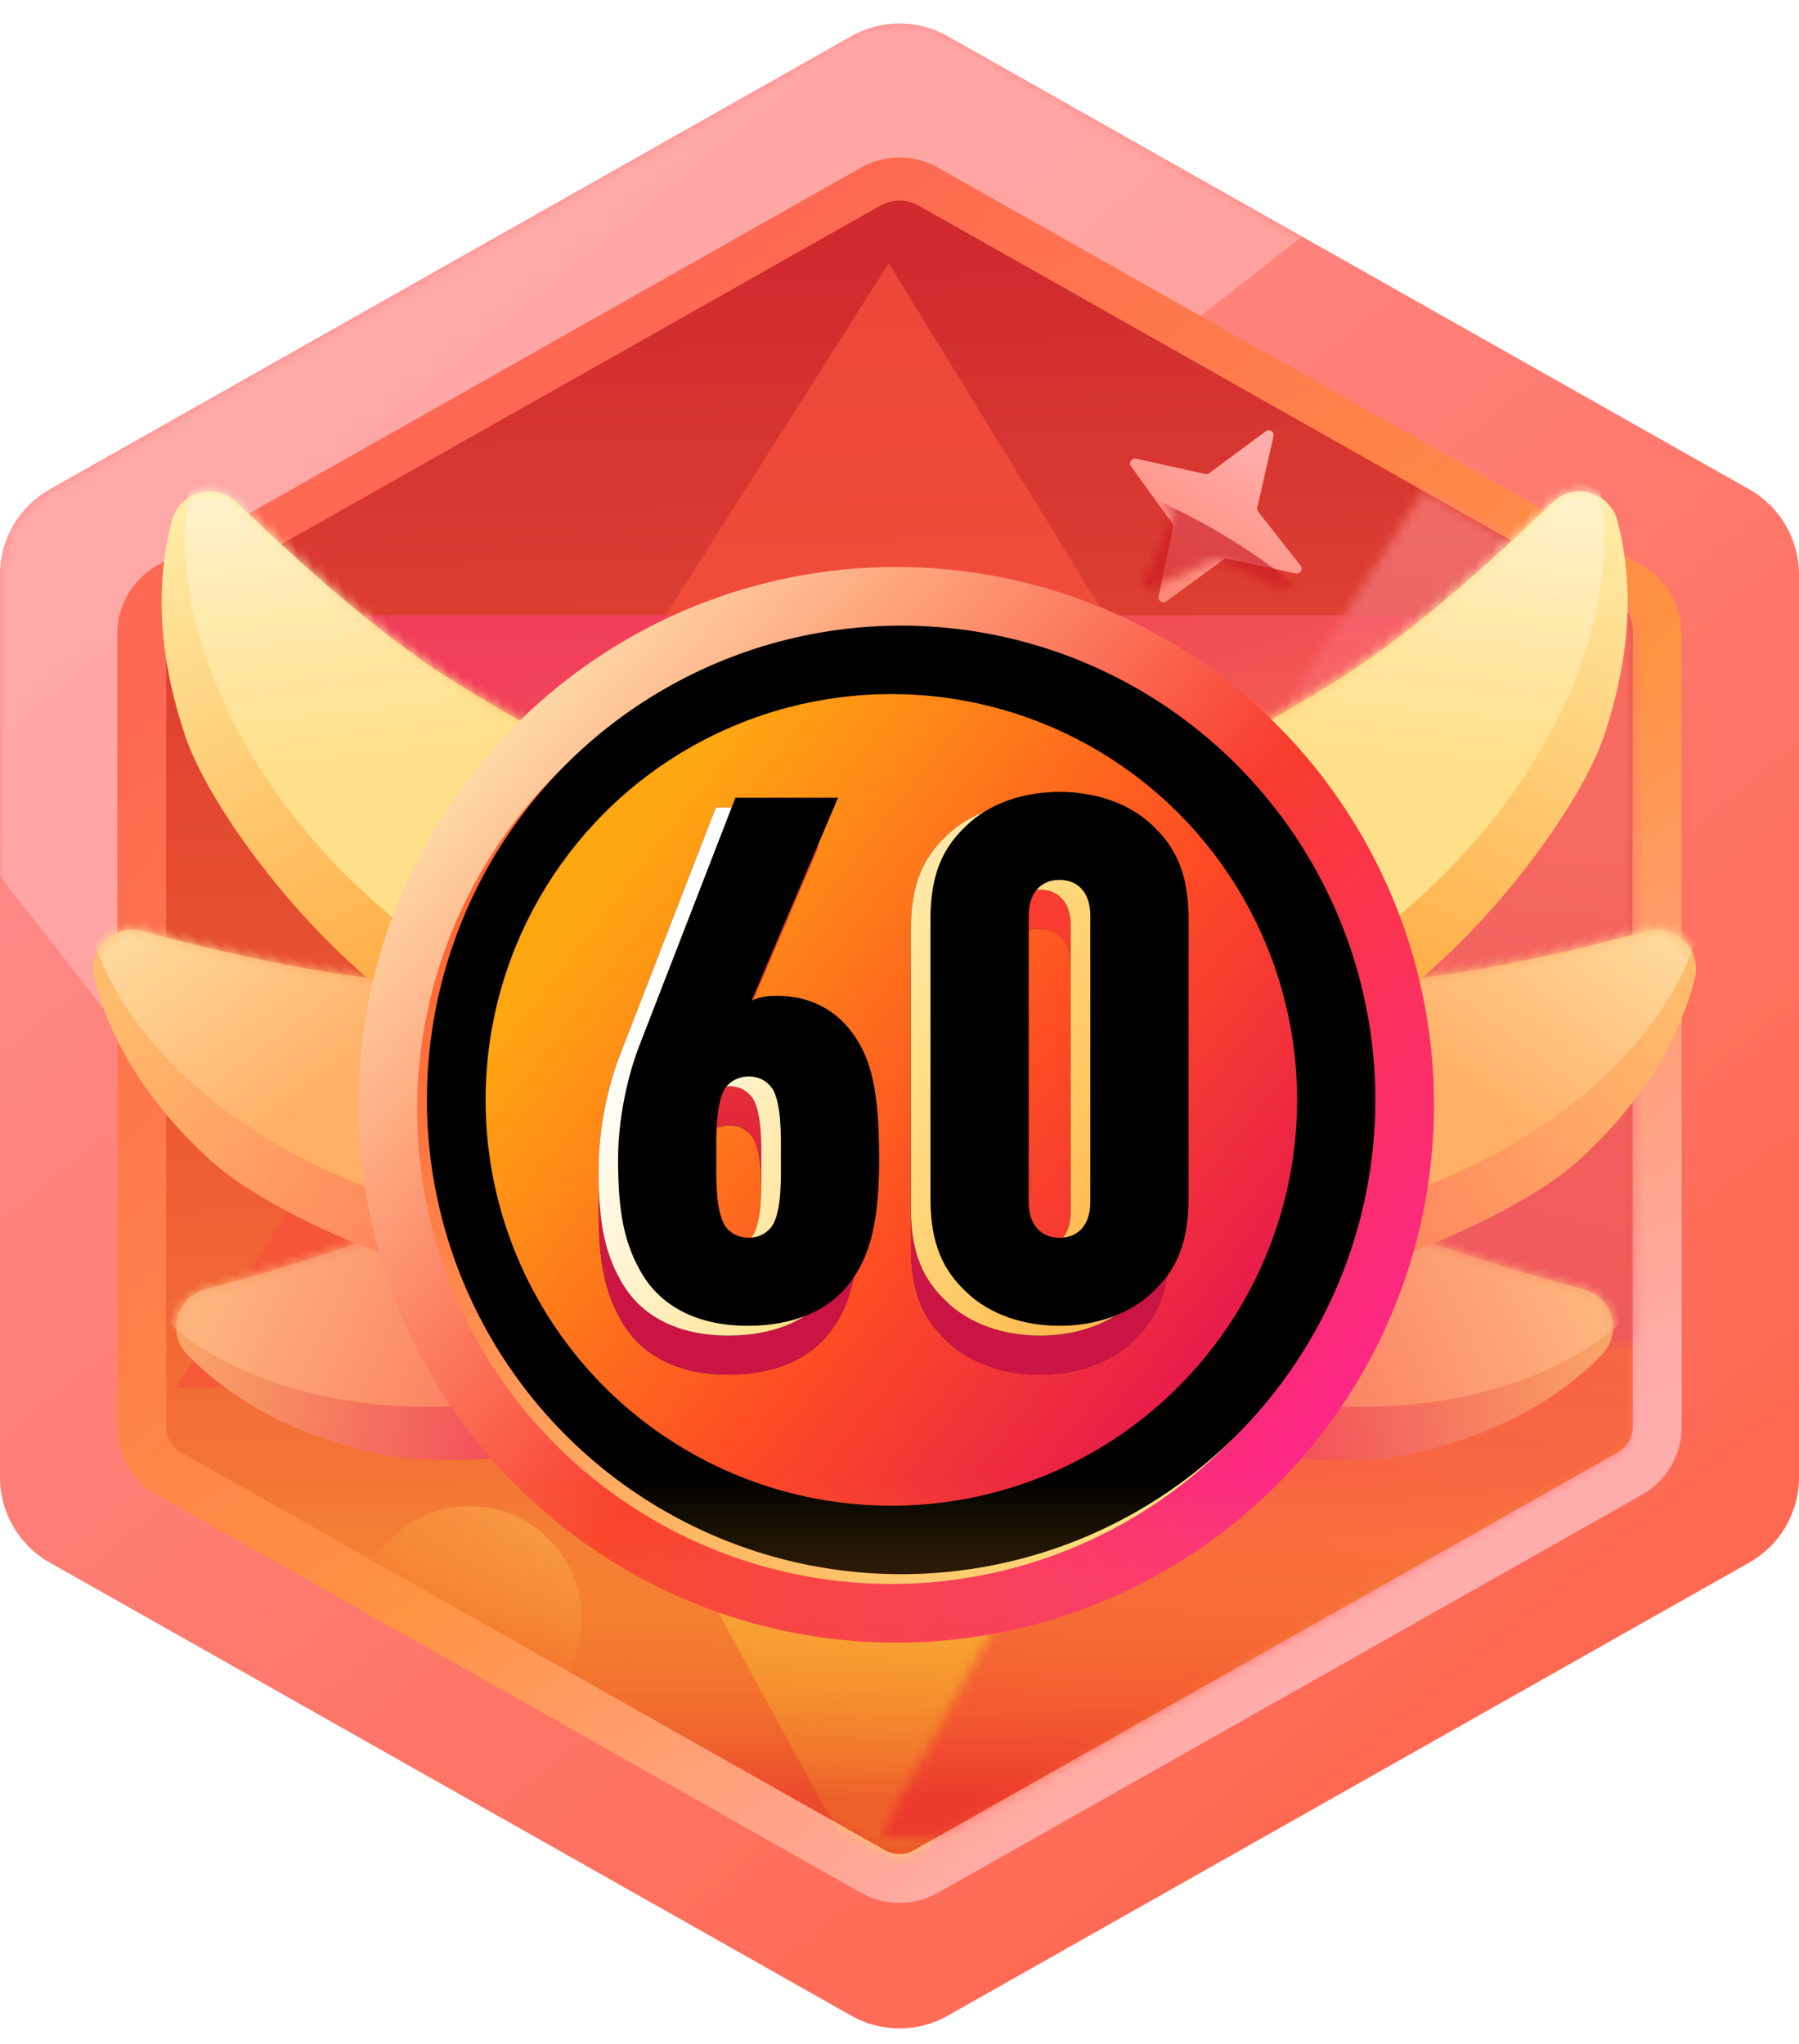 <svg xmlns:xlink="http://www.w3.org/1999/xlink" xmlns="http://www.w3.org/2000/svg" version="1.1" viewBox="0 0 184 209" height="209px" width="184px">
    <title>13.打卡狂魔</title>
    <defs>
        <linearGradient id="linearGradient-1" y2="17.288%" x2="23.637%" y1="87.314%" x1="74.451%">
            <stop offset="0%" stop-color="#FF6952"></stop>
            <stop offset="100%" stop-color="#FF8B8B"></stop>
        </linearGradient>
        <path id="path-2" d="M96.921,2.781 L178.921,49.129 C182.059,50.903 184,54.229 184,57.835 L184,150.165 C184,153.771 182.059,157.097 178.921,158.871 L96.921,205.219 C93.867,206.945 90.133,206.945 87.079,205.219 L5.079,158.871 C1.941,157.097 0,153.771 0,150.165 L0,57.835 C0,54.229 1.941,50.903 5.079,49.129 L87.079,2.781 C90.133,1.055 93.867,1.055 96.921,2.781 Z"></path>
        <filter id="filter-4" filterUnits="objectBoundingBox" height="190.0%" width="181.4%" y="-45.0%" x="-40.7%">
            <feGaussianBlur in="SourceGraphic" stdDeviation="22"></feGaussianBlur>
        </filter>
        <linearGradient id="linearGradient-5" y2="15.852%" x2="23.569%" y1="88.165%" x1="73.592%">
            <stop offset="0%" stop-color="#FFACAC"></stop>
            <stop offset="39.892%" stop-color="#FF9342"></stop>
            <stop offset="100%" stop-color="#FF6853"></stop>
        </linearGradient>
        <linearGradient id="linearGradient-6" y2="3.743%" x2="50%" y1="120.448%" x1="52.211%">
            <stop offset="0%" stop-color="#FDAF3C"></stop>
            <stop offset="52.125%" stop-color="#F05F34"></stop>
            <stop offset="100%" stop-color="#D02A2F"></stop>
        </linearGradient>
        <path id="path-7" d="M92.327,4.923 L163.321,45.05 C164.58,45.761 165.357,47.097 165.353,48.543 L165.144,129.834 C165.141,130.912 164.56,131.906 163.622,132.437 L91.835,173.091 C90.919,173.61 89.798,173.611 88.882,173.093 L16.884,132.439 C15.942,131.907 15.359,130.909 15.359,129.827 L15.359,48.536 C15.359,47.094 16.135,45.763 17.391,45.053 L88.391,4.923 C89.612,4.233 91.106,4.233 92.327,4.923 Z"></path>
        <linearGradient id="linearGradient-9" y2="0%" x2="59.805%" y1="145.317%" x1="59.805%">
            <stop offset="0%" stop-color="#F74835"></stop>
            <stop offset="100%" stop-color="#FF5941"></stop>
        </linearGradient>
        <polygon points="72.898 0.916 143 115.018 2.04636308e-12 115.916" id="path-10"></polygon>
        <linearGradient id="linearGradient-12" y2="18.328%" x2="49.257%" y1="100%" x1="45.291%">
            <stop offset="0%" stop-color="#B61594"></stop>
            <stop offset="100%" stop-color="#FF8D86"></stop>
        </linearGradient>
        <linearGradient id="linearGradient-13" y2="45.96%" x2="47.491%" y1="56.378%" x1="34.1%">
            <stop offset="0%" stop-color="#F03E1B"></stop>
            <stop offset="100%" stop-color="#FDA406"></stop>
        </linearGradient>
        <linearGradient id="linearGradient-14" y2="11.268%" x2="56.33%" y1="96.221%" x1="27.32%">
            <stop offset="0%" stop-color="#FF4075"></stop>
            <stop offset="100%" stop-color="#FFEE33"></stop>
        </linearGradient>
        <polygon points="72.898 0.916 144 134.916 2.04636308e-12 134.916" id="path-15"></polygon>
        <linearGradient id="linearGradient-17" y2="15.997%" x2="64.809%" y1="110.983%" x1="50%">
            <stop offset="0%" stop-color="#F84637"></stop>
            <stop offset="100%" stop-color="#FF705F"></stop>
        </linearGradient>
        <linearGradient id="linearGradient-18" y2="65.412%" x2="50%" y1="13.173%" x1="82.274%">
            <stop offset="0%" stop-color="#FFED74"></stop>
            <stop offset="100%" stop-opacity="0" stop-color="#FFD740"></stop>
        </linearGradient>
        <linearGradient id="linearGradient-19" y2="100%" x2="26.354%" y1="20.73%" x1="100%">
            <stop offset="0%" stop-color="#FFADAA"></stop>
            <stop offset="100%" stop-color="#FF8A79"></stop>
        </linearGradient>
        <path id="path-20" d="M3.591,2.117 L10.186,5.126 C10.318,5.186 10.47,5.186 10.601,5.126 L17.166,2.132 C17.417,2.017 17.714,2.128 17.829,2.379 C17.889,2.512 17.889,2.664 17.827,2.796 L14.683,9.595 C14.619,9.732 14.621,9.89 14.688,10.025 L17.782,16.325 C17.904,16.573 17.801,16.873 17.554,16.995 C17.42,17.06 17.264,17.063 17.128,17.002 L10.599,14.064 C10.469,14.005 10.319,14.005 10.189,14.064 L3.585,17.036 C3.333,17.149 3.037,17.037 2.923,16.785 C2.865,16.655 2.865,16.507 2.922,16.378 L5.843,9.774 C5.9,9.645 5.9,9.498 5.843,9.369 L2.926,2.775 C2.814,2.522 2.929,2.227 3.181,2.115 C3.312,2.057 3.461,2.058 3.591,2.117 Z"></path>
        <filter id="filter-22" filterUnits="objectBoundingBox" height="191.6%" width="191.6%" y="-45.8%" x="-45.8%">
            <feGaussianBlur in="SourceGraphic" stdDeviation="20"></feGaussianBlur>
        </filter>
        <linearGradient id="linearGradient-23" y2="64.264%" x2="41.477%" y1="2.068%" x1="40.169%">
            <stop offset="0%" stop-color="#F9A367"></stop>
            <stop offset="100%" stop-color="#EF2552"></stop>
        </linearGradient>
        <path id="path-24" d="M13.507,5.545 C13.882,6.35 14.255,7.142 14.627,7.92 L15.366,9.456 L15.366,9.456 L16.101,10.956 C16.344,11.449 16.588,11.936 16.83,12.417 L17.554,13.842 C18.034,14.779 18.512,15.692 18.986,16.579 L19.694,17.891 C19.929,18.323 20.163,18.748 20.397,19.166 L21.094,20.404 L21.094,20.404 L21.787,21.604 C23.741,24.952 25.633,27.85 27.461,30.298 C32.475,37.011 37.418,42.618 42.29,47.118 L30.181,82.001 L29.086,80.872 L29.086,80.872 L27.491,79.214 L27.491,79.214 L25.956,77.596 L25.956,77.596 L24.966,76.541 L24.966,76.541 L24.001,75.504 L24.001,75.504 L23.063,74.485 L23.063,74.485 L22.152,73.484 L22.152,73.484 L21.266,72.502 L21.266,72.502 L20.407,71.539 L20.407,71.539 L19.574,70.593 L19.574,70.593 L18.767,69.666 L18.767,69.666 L17.987,68.757 L17.987,68.757 L17.233,67.867 L17.233,67.867 L16.505,66.995 L16.505,66.995 L15.804,66.141 C15.689,66 15.575,65.86 15.463,65.721 L14.8,64.895 L14.8,64.895 L14.165,64.087 L14.165,64.087 L13.555,63.297 L13.555,63.297 L12.972,62.526 L12.972,62.526 L12.414,61.773 L12.414,61.773 L11.884,61.039 L11.884,61.039 L11.379,60.322 C11.215,60.087 11.056,59.854 10.901,59.624 L10.449,58.945 C10.303,58.721 10.161,58.501 10.023,58.284 L9.624,57.641 C9.431,57.324 9.247,57.014 9.074,56.711 L8.74,56.114 L8.74,56.114 C6.111,51.293 4.068,46.125 2.62,41.318 L2.309,40.256 C2.107,39.553 1.919,38.858 1.744,38.175 L1.491,37.159 C1.329,36.488 1.18,35.829 1.045,35.185 L0.851,34.231 C0.82,34.074 0.79,33.918 0.761,33.763 L0.597,32.845 C0.135,30.131 -0.06,27.776 0.016,25.989 C0.361,17.799 2.459,10.923 6.308,5.359 L6.633,4.898 C7.922,3.104 10.422,2.695 12.216,3.985 C12.703,4.335 13.105,4.79 13.391,5.315 L13.507,5.545 Z"></path>
        <linearGradient id="linearGradient-26" y2="55.686%" x2="24.695%" y1="5.217%" x1="35.397%">
            <stop offset="0%" stop-color="#FED391"></stop>
            <stop offset="100%" stop-color="#FB7C5F"></stop>
        </linearGradient>
        <linearGradient id="linearGradient-27" y2="62.423%" x2="43.509%" y1="4.813%" x1="39.107%">
            <stop offset="0%" stop-color="#FFBB6C"></stop>
            <stop offset="100%" stop-color="#FF7B59"></stop>
        </linearGradient>
        <path id="path-28" d="M13.507,5.545 C13.882,6.35 14.255,7.142 14.627,7.92 L15.366,9.456 L15.366,9.456 L16.101,10.956 C16.344,11.449 16.588,11.936 16.83,12.417 L17.554,13.842 C18.034,14.779 18.512,15.692 18.986,16.579 L19.694,17.891 C19.929,18.323 20.163,18.748 20.397,19.166 L21.094,20.404 L21.094,20.404 L21.787,21.604 C23.741,24.952 25.633,27.85 27.461,30.298 C32.475,37.011 37.418,42.618 42.29,47.118 L30.181,82.001 L29.086,80.872 L29.086,80.872 L27.491,79.214 L27.491,79.214 L25.956,77.596 L25.956,77.596 L24.966,76.541 L24.966,76.541 L24.001,75.504 L24.001,75.504 L23.063,74.485 L23.063,74.485 L22.152,73.484 L22.152,73.484 L21.266,72.502 L21.266,72.502 L20.407,71.539 L20.407,71.539 L19.574,70.593 L19.574,70.593 L18.767,69.666 L18.767,69.666 L17.987,68.757 L17.987,68.757 L17.233,67.867 L17.233,67.867 L16.505,66.995 L16.505,66.995 L15.804,66.141 C15.689,66 15.575,65.86 15.463,65.721 L14.8,64.895 L14.8,64.895 L14.165,64.087 L14.165,64.087 L13.555,63.297 L13.555,63.297 L12.972,62.526 L12.972,62.526 L12.414,61.773 L12.414,61.773 L11.884,61.039 L11.884,61.039 L11.379,60.322 C11.215,60.087 11.056,59.854 10.901,59.624 L10.449,58.945 C10.303,58.721 10.161,58.501 10.023,58.284 L9.624,57.641 C9.431,57.324 9.247,57.014 9.074,56.711 L8.74,56.114 L8.74,56.114 C6.111,51.293 4.068,46.125 2.62,41.318 L2.309,40.256 C2.107,39.553 1.919,38.858 1.744,38.175 L1.491,37.159 C1.329,36.488 1.18,35.829 1.045,35.185 L0.851,34.231 C0.82,34.074 0.79,33.918 0.761,33.763 L0.597,32.845 C0.135,30.131 -0.06,27.776 0.016,25.989 C0.361,17.799 2.459,10.923 6.308,5.359 L6.633,4.898 C7.922,3.104 10.422,2.695 12.216,3.985 C12.703,4.335 13.105,4.79 13.391,5.315 L13.507,5.545 Z"></path>
        <linearGradient id="linearGradient-30" y2="47.928%" x2="28.756%" y1="5.338%" x1="36.958%">
            <stop offset="0%" stop-color="#FFF4C1"></stop>
            <stop offset="100%" stop-color="#FFB066"></stop>
        </linearGradient>
        <linearGradient id="linearGradient-31" y2="76.093%" x2="52.433%" y1="0%" x1="50%">
            <stop offset="0%" stop-color="#FFEDA7"></stop>
            <stop offset="100%" stop-color="#FFA538"></stop>
        </linearGradient>
        <path id="path-32" d="M13.507,5.545 C18.508,16.287 23.159,24.538 27.461,30.298 C32.475,37.011 37.418,42.618 42.29,47.118 L30.181,82.001 C19.093,70.622 11.946,61.993 8.74,56.114 C2.702,45.043 -0.244,32.143 0.016,25.989 C0.371,17.572 2.577,10.542 6.633,4.898 L6.633,4.898 C7.922,3.104 10.422,2.695 12.216,3.985 C12.773,4.385 13.218,4.922 13.507,5.545 Z"></path>
        <linearGradient id="linearGradient-34" y2="52.388%" x2="32.622%" y1="1.42108547e-12%" x1="43.288%">
            <stop offset="0%" stop-color="#FFFFFF"></stop>
            <stop offset="100%" stop-color="#FFE08A"></stop>
        </linearGradient>
        <path id="path-35" d="M13.507,5.545 C13.882,6.35 14.255,7.142 14.627,7.92 L15.366,9.456 L15.366,9.456 L16.101,10.956 C16.344,11.449 16.588,11.936 16.83,12.417 L17.554,13.842 C18.034,14.779 18.512,15.692 18.986,16.579 L19.694,17.891 C19.929,18.323 20.163,18.748 20.397,19.166 L21.094,20.404 L21.094,20.404 L21.787,21.604 C23.741,24.952 25.633,27.85 27.461,30.298 C32.475,37.011 37.418,42.618 42.29,47.118 L30.181,82.001 L29.086,80.872 L29.086,80.872 L27.491,79.214 L27.491,79.214 L25.956,77.596 L25.956,77.596 L24.966,76.541 L24.966,76.541 L24.001,75.504 L24.001,75.504 L23.063,74.485 L23.063,74.485 L22.152,73.484 L22.152,73.484 L21.266,72.502 L21.266,72.502 L20.407,71.539 L20.407,71.539 L19.574,70.593 L19.574,70.593 L18.767,69.666 L18.767,69.666 L17.987,68.757 L17.987,68.757 L17.233,67.867 L17.233,67.867 L16.505,66.995 L16.505,66.995 L15.804,66.141 C15.689,66 15.575,65.86 15.463,65.721 L14.8,64.895 L14.8,64.895 L14.165,64.087 L14.165,64.087 L13.555,63.297 L13.555,63.297 L12.972,62.526 L12.972,62.526 L12.414,61.773 L12.414,61.773 L11.884,61.039 L11.884,61.039 L11.379,60.322 C11.215,60.087 11.056,59.854 10.901,59.624 L10.449,58.945 C10.303,58.721 10.161,58.501 10.023,58.284 L9.624,57.641 C9.431,57.324 9.247,57.014 9.074,56.711 L8.74,56.114 L8.74,56.114 C6.111,51.293 4.068,46.125 2.62,41.318 L2.309,40.256 C2.107,39.553 1.919,38.858 1.744,38.175 L1.491,37.159 C1.329,36.488 1.18,35.829 1.045,35.185 L0.851,34.231 C0.82,34.074 0.79,33.918 0.761,33.763 L0.597,32.845 C0.135,30.131 -0.06,27.776 0.016,25.989 C0.361,17.799 2.459,10.923 6.308,5.359 L6.633,4.898 C7.922,3.104 10.422,2.695 12.216,3.985 C12.703,4.335 13.105,4.79 13.391,5.315 L13.507,5.545 Z"></path>
        <path id="path-37" d="M13.507,5.545 C13.882,6.35 14.255,7.142 14.627,7.92 L15.366,9.456 L15.366,9.456 L16.101,10.956 C16.344,11.449 16.588,11.936 16.83,12.417 L17.554,13.842 C18.034,14.779 18.512,15.692 18.986,16.579 L19.694,17.891 C19.929,18.323 20.163,18.748 20.397,19.166 L21.094,20.404 L21.094,20.404 L21.787,21.604 C23.741,24.952 25.633,27.85 27.461,30.298 C32.475,37.011 37.418,42.618 42.29,47.118 L30.181,82.001 L29.086,80.872 L29.086,80.872 L27.491,79.214 L27.491,79.214 L25.956,77.596 L25.956,77.596 L24.966,76.541 L24.966,76.541 L24.001,75.504 L24.001,75.504 L23.063,74.485 L23.063,74.485 L22.152,73.484 L22.152,73.484 L21.266,72.502 L21.266,72.502 L20.407,71.539 L20.407,71.539 L19.574,70.593 L19.574,70.593 L18.767,69.666 L18.767,69.666 L17.987,68.757 L17.987,68.757 L17.233,67.867 L17.233,67.867 L16.505,66.995 L16.505,66.995 L15.804,66.141 C15.689,66 15.575,65.86 15.463,65.721 L14.8,64.895 L14.8,64.895 L14.165,64.087 L14.165,64.087 L13.555,63.297 L13.555,63.297 L12.972,62.526 L12.972,62.526 L12.414,61.773 L12.414,61.773 L11.884,61.039 L11.884,61.039 L11.379,60.322 C11.215,60.087 11.056,59.854 10.901,59.624 L10.449,58.945 C10.303,58.721 10.161,58.501 10.023,58.284 L9.624,57.641 C9.431,57.324 9.247,57.014 9.074,56.711 L8.74,56.114 L8.74,56.114 C6.111,51.293 4.068,46.125 2.62,41.318 L2.309,40.256 C2.107,39.553 1.919,38.858 1.744,38.175 L1.491,37.159 C1.329,36.488 1.18,35.829 1.045,35.185 L0.851,34.231 C0.82,34.074 0.79,33.918 0.761,33.763 L0.597,32.845 C0.135,30.131 -0.06,27.776 0.016,25.989 C0.361,17.799 2.459,10.923 6.308,5.359 L6.633,4.898 C7.922,3.104 10.422,2.695 12.216,3.985 C12.703,4.335 13.105,4.79 13.391,5.315 L13.507,5.545 Z"></path>
        <path id="path-39" d="M13.507,5.545 C18.508,16.287 23.159,24.538 27.461,30.298 C32.475,37.011 37.418,42.618 42.29,47.118 L30.181,82.001 C19.093,70.622 11.946,61.993 8.74,56.114 C2.702,45.043 -0.244,32.143 0.016,25.989 C0.371,17.572 2.577,10.542 6.633,4.898 L6.633,4.898 C7.922,3.104 10.422,2.695 12.216,3.985 C12.773,4.385 13.218,4.922 13.507,5.545 Z"></path>
        <linearGradient id="linearGradient-41" y2="82.277%" x2="89.581%" y1="15.149%" x1="12.763%">
            <stop offset="0%" stop-color="#FFDAA7"></stop>
            <stop offset="55.693%" stop-color="#F93B2E"></stop>
            <stop offset="100%" stop-color="#FC2788"></stop>
        </linearGradient>
        <linearGradient id="linearGradient-42" y2="82.277%" x2="89.581%" y1="16.601%" x1="14.862%">
            <stop offset="0%" stop-color="#FF6534"></stop>
            <stop offset="100%" stop-color="#FFEB8E"></stop>
        </linearGradient>
        <circle r="48.5" cy="55.5" cx="54.5" id="path-43"></circle>
        <filter id="filter-44" filterUnits="objectBoundingBox" height="103.1%" width="103.1%" y="-1.5%" x="-1.5%">
            <feGaussianBlur result="shadowBlurInner1" in="SourceAlpha" stdDeviation="1"></feGaussianBlur>
            <feOffset result="shadowOffsetInner1" in="shadowBlurInner1" dy="-1" dx="1"></feOffset>
            <feComposite result="shadowInnerInner1" k3="1" k2="-1" operator="arithmetic" in2="SourceAlpha" in="shadowOffsetInner1"></feComposite>
            <feColorMatrix in="shadowInnerInner1" type="matrix" values="0 0 0 0 1   0 0 0 0 0.897   0 0 0 0 0.111  0 0 0 1 0"></feColorMatrix>
        </filter>
        <linearGradient id="linearGradient-45" y2="72.827%" x2="94.546%" y1="15.546%" x1="20.692%">
            <stop offset="0%" stop-color="#FFA711"></stop>
            <stop offset="58.894%" stop-color="#FE4D23"></stop>
            <stop offset="100%" stop-color="#E91D4A"></stop>
        </linearGradient>
        <circle r="41.5" cy="54.5" cx="54.5" id="path-46"></circle>
        <filter id="filter-47" filterUnits="objectBoundingBox" height="110.8%" width="110.8%" y="-5.4%" x="-5.4%">
            <feOffset result="shadowOffsetOuter1" in="SourceAlpha" dy="0" dx="0"></feOffset>
            <feGaussianBlur result="shadowBlurOuter1" in="shadowOffsetOuter1" stdDeviation="1.5"></feGaussianBlur>
            <feColorMatrix in="shadowBlurOuter1" type="matrix" values="0 0 0 0 0.784   0 0 0 0 0.145   0 0 0 0 0.449  0 0 0 0.51 0"></feColorMatrix>
        </filter>
        <linearGradient id="linearGradient-48" y2="22.898%" x2="56.033%" y1="84.045%" x1="56.033%">
            <stop offset="0%" stop-color="#CA1444"></stop>
            <stop offset="100%" stop-color="#F93C2F"></stop>
        </linearGradient>
        <path id="path-49" d="M37.825,82.6 C42.25,82.6 46.375,81.175 48.7,77.575 C50.275,75.175 51.25,72.1 51.25,65.575 C51.25,58.45 50.425,55.225 48.475,52.6 C46.6,50.05 43.825,48.85 40.825,48.85 C40.075,48.85 38.95,48.925 38.2,49.375 L47.05,28.6 L36.55,28.6 L26.725,53.95 C25.525,57.025 24.55,61.45 24.55,65.575 C24.55,71.2 25.225,74.425 27.175,77.575 C29.2,80.725 32.8,82.6 37.825,82.6 Z M37.9,73.6 C36.925,73.6 36.025,73.15 35.5,72.4 C34.45,70.75 34.6,67 34.6,65.425 C34.6,63.925 34.45,59.95 35.5,58.3 C36.025,57.55 36.925,57.1 37.9,57.1 C38.875,57.1 39.7,57.475 40.3,58.3 C41.306,59.809 41.21,63.523 41.201,65.216 L41.2,65.425 C41.2,67 41.35,70.825 40.3,72.4 C39.775,73.15 38.875,73.6 37.9,73.6 Z M69.7,82.6 C73.3,82.6 76.825,81.475 79.225,79.15 C81.625,76.9 82.9,74.2 82.9,69.55 L82.9,41.05 C82.9,36.4 81.625,33.7 79.225,31.45 C76.825,29.125 73.3,28 69.7,28 C66.1,28 62.575,29.125 60.175,31.45 C57.775,33.7 56.5,36.4 56.5,41.05 L56.5,69.55 C56.5,74.2 57.775,76.9 60.175,79.15 C62.575,81.475 66.1,82.6 69.7,82.6 Z M69.7,73.6 C67.9,73.6 66.55,72.4 66.55,69.925 L66.55,40.675 C66.55,38.2 67.9,37 69.7,37 C71.5,37 72.85,38.2 72.85,40.675 L72.85,69.925 C72.85,72.4 71.5,73.6 69.7,73.6 Z"></path>
        <linearGradient id="linearGradient-50" y2="30.773%" x2="8.502%" y1="68.753%" x1="92.314%">
            <stop offset="0%" stop-color="#FFBB50"></stop>
            <stop offset="46.297%" stop-color="#FFE18B"></stop>
            <stop offset="100%" stop-color="#FFFFFF"></stop>
        </linearGradient>
        <path id="path-51" d="M37.825,78.6 C42.25,78.6 46.375,77.175 48.7,73.575 C50.275,71.175 51.25,68.1 51.25,61.575 C51.25,54.45 50.425,51.225 48.475,48.6 C46.6,46.05 43.825,44.85 40.825,44.85 C40.075,44.85 38.95,44.925 38.2,45.375 L47.05,24.6 L36.55,24.6 L26.725,49.95 C25.525,53.025 24.55,57.45 24.55,61.575 C24.55,67.2 25.225,70.425 27.175,73.575 C29.2,76.725 32.8,78.6 37.825,78.6 Z M37.9,69.6 C36.925,69.6 36.025,69.15 35.5,68.4 C34.45,66.75 34.6,63 34.6,61.425 C34.6,59.925 34.45,55.95 35.5,54.3 C36.025,53.55 36.925,53.1 37.9,53.1 C38.875,53.1 39.7,53.475 40.3,54.3 C41.306,55.809 41.21,59.523 41.201,61.216 L41.2,61.425 C41.2,63 41.35,66.825 40.3,68.4 C39.775,69.15 38.875,69.6 37.9,69.6 Z M69.7,78.6 C73.3,78.6 76.825,77.475 79.225,75.15 C81.625,72.9 82.9,70.2 82.9,65.55 L82.9,37.05 C82.9,32.4 81.625,29.7 79.225,27.45 C76.825,25.125 73.3,24 69.7,24 C66.1,24 62.575,25.125 60.175,27.45 C57.775,29.7 56.5,32.4 56.5,37.05 L56.5,65.55 C56.5,70.2 57.775,72.9 60.175,75.15 C62.575,77.475 66.1,78.6 69.7,78.6 Z M69.7,69.6 C67.9,69.6 66.55,68.4 66.55,65.925 L66.55,36.675 C66.55,34.2 67.9,33 69.7,33 C71.5,33 72.85,34.2 72.85,36.675 L72.85,65.925 C72.85,68.4 71.5,69.6 69.7,69.6 Z"></path>
        <filter id="filter-52" filterUnits="objectBoundingBox" height="107.3%" width="106.9%" y="-3.7%" x="-3.4%">
            <feGaussianBlur result="shadowBlurInner1" in="SourceAlpha" stdDeviation="1"></feGaussianBlur>
            <feOffset result="shadowOffsetInner1" in="shadowBlurInner1" dy="-1" dx="2"></feOffset>
            <feComposite result="shadowInnerInner1" k3="1" k2="-1" operator="arithmetic" in2="SourceAlpha" in="shadowOffsetInner1"></feComposite>
            <feColorMatrix in="shadowInnerInner1" type="matrix" values="0 0 0 0 1   0 0 0 0 0.955   0 0 0 0 0.397  0 0 0 1 0"></feColorMatrix>
        </filter>
        <linearGradient id="linearGradient-53" y2="85.189%" x2="50%" y1="3.553%" x1="50%">
            <stop offset="0%" stop-opacity="0" stop-color="#FEC319"></stop>
            <stop offset="100%" stop-color="#E41D23"></stop>
        </linearGradient>
    </defs>
    <g fill-rule="evenodd" fill="none" stroke-width="1" stroke="none" id="页面-1">
        <g transform="translate(-930, -1839)" id="勋章">
            <g transform="translate(930, 1839.916)" id="13.打卡狂魔">
                <g id="矩形">
                    <mask fill="white" id="mask-3">
                        <use xlink:href="#path-2"></use>
                    </mask>
                    <use xlink:href="#path-2" fill="url(#linearGradient-1)" id="蒙版"></use>
                    <polygon points="-21.275 61.469 100.867 -33.958 140.885 17.263 18.743 112.69" mask="url(#mask-3)" filter="url(#filter-4)" opacity="0.5" fill="#FFFFFF"></polygon>
                </g>
                <g transform="translate(1.641, 15.189)" id="矩形-+-矩形-+-矩形-+-矩形蒙版">
                    <path fill-rule="nonzero" fill="url(#linearGradient-5)" id="蒙版" d="M94.295,1.035 L166.295,41.731 C168.806,43.15 170.359,45.811 170.359,48.696 L170.359,129.795 C170.359,132.679 168.806,135.34 166.295,136.76 L94.295,177.455 C91.853,178.836 88.865,178.836 86.422,177.455 L14.422,136.76 C11.911,135.34 10.359,132.679 10.359,129.795 L10.359,48.696 C10.359,45.811 11.911,43.15 14.422,41.731 L86.422,1.035 C88.865,-0.345 91.853,-0.345 94.295,1.035 Z M91.835,5.388 C90.98,4.905 89.947,4.873 89.068,5.292 L88.883,5.388 L16.883,46.084 C16,46.583 15.433,47.491 15.366,48.494 L15.359,48.696 L15.359,129.795 C15.359,130.809 15.871,131.749 16.71,132.302 L16.883,132.407 L88.883,173.102 C89.738,173.586 90.771,173.618 91.649,173.199 L91.835,173.102 L163.835,132.407 C164.718,131.908 165.285,131 165.352,129.997 L165.359,129.795 L165.359,48.696 C165.359,47.682 164.847,46.741 164.007,46.189 L163.835,46.084 L91.835,5.388 Z"></path>
                    <mask fill="white" id="mask-8">
                        <use xlink:href="#path-7"></use>
                    </mask>
                    <use xlink:href="#path-7" fill="url(#linearGradient-6)" id="蒙版"></use>
                    <g mask="url(#mask-8)" opacity="0.6" id="矩形">
                        <g transform="translate(16.359, 9.894)">
                            <mask fill="white" id="mask-11">
                                <use xlink:href="#path-10"></use>
                            </mask>
                            <use xlink:href="#path-10" fill-rule="evenodd" fill="url(#linearGradient-9)" stroke="none" id="蒙版"></use>
                            <rect height="147" width="80" y="-4.084" x="72" mask="url(#mask-11)" fill-rule="evenodd" fill="url(#linearGradient-12)" stroke="none" id="矩形"></rect>
                            <polygon points="-2 176.115 71.097 127.792 147 181.006 60 177.916" mask="url(#mask-11)" fill-rule="evenodd" fill="url(#linearGradient-13)" stroke="none" id="矩形"></polygon>
                        </g>
                    </g>
                    <g mask="url(#mask-8)" opacity="0.6" id="矩形">
                        <g transform="translate(16.359, 45.894)">
                            <mask fill="white" id="mask-16">
                                <use xlink:href="#path-15"></use>
                            </mask>
                            <use xlink:href="#path-15" transform="translate(72, 67.916) scale(1, -1) translate(-72, -67.916)" fill-rule="evenodd" fill="url(#linearGradient-14)" stroke="none" id="蒙版"></use>
                            <rect height="147" width="80" y="-9.084" x="72" mask="url(#mask-16)" fill-rule="evenodd" fill="url(#linearGradient-17)" stroke="none" id="矩形"></rect>
                        </g>
                    </g>
                    <circle r="11.5" cy="149.427" cx="46.359" mask="url(#mask-8)" opacity="0.5" fill="url(#linearGradient-18)" id="椭圆形"></circle>
                    <g mask="url(#mask-8)" id="椭圆形">
                        <g transform="translate(112.359, 27.104)">
                            <mask fill="white" id="mask-21">
                                <use xlink:href="#path-20"></use>
                            </mask>
                            <use xlink:href="#path-20" transform="translate(10.394, 9.571) rotate(-12) translate(-10.394, -9.571)" fill-rule="evenodd" fill="url(#linearGradient-19)" stroke="none" id="蒙版"></use>
                            <circle r="65.5" cy="67.707" cx="-22.5" mask="url(#mask-21)" filter="url(#filter-22)" opacity="0.8" fill-rule="evenodd" fill="#C91820" stroke="none" id="椭圆形"></circle>
                        </g>
                    </g>
                    <g transform="translate(0, 19.786)" id="编组-21">
                        <g transform="translate(55.58, 94.6) rotate(-80) translate(-55.58, -94.6) translate(34.435, 53.6)" id="椭圆形">
                            <mask fill="white" id="mask-25">
                                <use xlink:href="#path-24"></use>
                            </mask>
                            <use xlink:href="#path-24" fill="url(#linearGradient-23)" id="蒙版"></use>
                            <path mask="url(#mask-25)" fill="url(#linearGradient-26)" d="M58.997,74.642 C73.831,67.057 76.715,42.901 65.437,20.689 C54.159,-1.523 32.992,-13.38 18.158,-5.795 C3.323,1.79 0.44,25.946 11.718,48.158 C22.995,70.37 44.163,82.227 58.997,74.642 Z"></path>
                        </g>
                        <g transform="translate(45, 76.262) rotate(-50) translate(-45, -76.262) translate(23.855, 35.262)" id="椭圆形">
                            <mask fill="white" id="mask-29">
                                <use xlink:href="#path-28"></use>
                            </mask>
                            <use xlink:href="#path-28" fill="url(#linearGradient-27)" id="蒙版"></use>
                            <path mask="url(#mask-29)" fill="url(#linearGradient-30)" d="M58.997,74.642 C73.831,67.057 76.715,42.901 65.437,20.689 C54.159,-1.523 32.992,-13.38 18.158,-5.795 C3.323,1.79 0.44,25.946 11.718,48.158 C22.995,70.37 44.163,82.227 58.997,74.642 Z"></path>
                        </g>
                        <g transform="translate(42.422, 45.855) rotate(-21) translate(-42.422, -45.855) translate(21.277, 4.854)" id="椭圆形">
                            <mask fill="white" id="mask-33">
                                <use xlink:href="#path-32"></use>
                            </mask>
                            <use xlink:href="#path-32" fill="url(#linearGradient-31)" id="蒙版"></use>
                            <path mask="url(#mask-33)" fill="url(#linearGradient-34)" d="M58.997,74.642 C73.831,67.057 76.715,42.901 65.437,20.689 C54.159,-1.523 32.992,-13.38 18.158,-5.795 C3.323,1.79 0.44,25.946 11.718,48.158 C22.995,70.37 44.163,82.227 58.997,74.642 Z"></path>
                        </g>
                    </g>
                    <g transform="translate(129.903, 81.058) scale(-1, 1) translate(-129.903, -81.058) translate(80.088, 19.786)" id="编组-21">
                        <g transform="translate(55.58, 94.6) rotate(-80) translate(-55.58, -94.6) translate(34.435, 53.6)" id="椭圆形">
                            <mask fill="white" id="mask-36">
                                <use xlink:href="#path-35"></use>
                            </mask>
                            <use xlink:href="#path-35" fill="url(#linearGradient-23)" id="蒙版"></use>
                            <path mask="url(#mask-36)" fill="url(#linearGradient-26)" d="M58.997,74.642 C73.831,67.057 76.715,42.901 65.437,20.689 C54.159,-1.523 32.992,-13.38 18.158,-5.795 C3.323,1.79 0.44,25.946 11.718,48.158 C22.995,70.37 44.163,82.227 58.997,74.642 Z"></path>
                        </g>
                        <g transform="translate(45, 76.262) rotate(-50) translate(-45, -76.262) translate(23.855, 35.262)" id="椭圆形">
                            <mask fill="white" id="mask-38">
                                <use xlink:href="#path-37"></use>
                            </mask>
                            <use xlink:href="#path-37" fill="url(#linearGradient-27)" id="蒙版"></use>
                            <path mask="url(#mask-38)" fill="url(#linearGradient-30)" d="M58.997,74.642 C73.831,67.057 76.715,42.901 65.437,20.689 C54.159,-1.523 32.992,-13.38 18.158,-5.795 C3.323,1.79 0.44,25.946 11.718,48.158 C22.995,70.37 44.163,82.227 58.997,74.642 Z"></path>
                        </g>
                        <g transform="translate(42.422, 45.855) rotate(-21) translate(-42.422, -45.855) translate(21.277, 4.854)" id="椭圆形">
                            <mask fill="white" id="mask-40">
                                <use xlink:href="#path-39"></use>
                            </mask>
                            <use xlink:href="#path-39" fill="url(#linearGradient-31)" id="蒙版"></use>
                            <path mask="url(#mask-40)" fill="url(#linearGradient-34)" d="M58.997,74.642 C73.831,67.057 76.715,42.901 65.437,20.689 C54.159,-1.523 32.992,-13.38 18.158,-5.795 C3.323,1.79 0.44,25.946 11.718,48.158 C22.995,70.37 44.163,82.227 58.997,74.642 Z"></path>
                        </g>
                    </g>
                    <g transform="translate(35.025, 41.875)" id="编组-19">
                        <circle r="55" cy="55" cx="55" fill="url(#linearGradient-41)" id="椭圆形"></circle>
                        <g id="椭圆形">
                            <use xlink:href="#path-43" fill-rule="evenodd" fill="url(#linearGradient-42)"></use>
                            <use xlink:href="#path-43" filter="url(#filter-44)" fill-opacity="1" fill="black"></use>
                        </g>
                        <g id="椭圆形">
                            <use xlink:href="#path-46" filter="url(#filter-47)" fill-opacity="1" fill="black"></use>
                            <use xlink:href="#path-46" fill-rule="evenodd" fill="url(#linearGradient-45)"></use>
                        </g>
                        <g fill-rule="nonzero" id="60">
                            <use xlink:href="#path-49" fill="#222222"></use>
                            <use xlink:href="#path-49" fill="url(#linearGradient-48)"></use>
                        </g>
                        <g fill-rule="nonzero" id="60">
                            <use xlink:href="#path-51" fill="#222222"></use>
                            <use xlink:href="#path-51" fill="url(#linearGradient-50)"></use>
                            <use xlink:href="#path-51" filter="url(#filter-52)" fill-opacity="1" fill="black"></use>
                        </g>
                    </g>
                    <path opacity="0.6" fill="url(#linearGradient-53)" id="路径-3" d="M91.834,173.092 L161.302,133.761 L161.302,133.761 L18.247,133.259 L88.882,173.095 C89.799,173.611 90.919,173.61 91.834,173.092 Z"></path>
                </g>
            </g>
        </g>
    </g>
</svg>